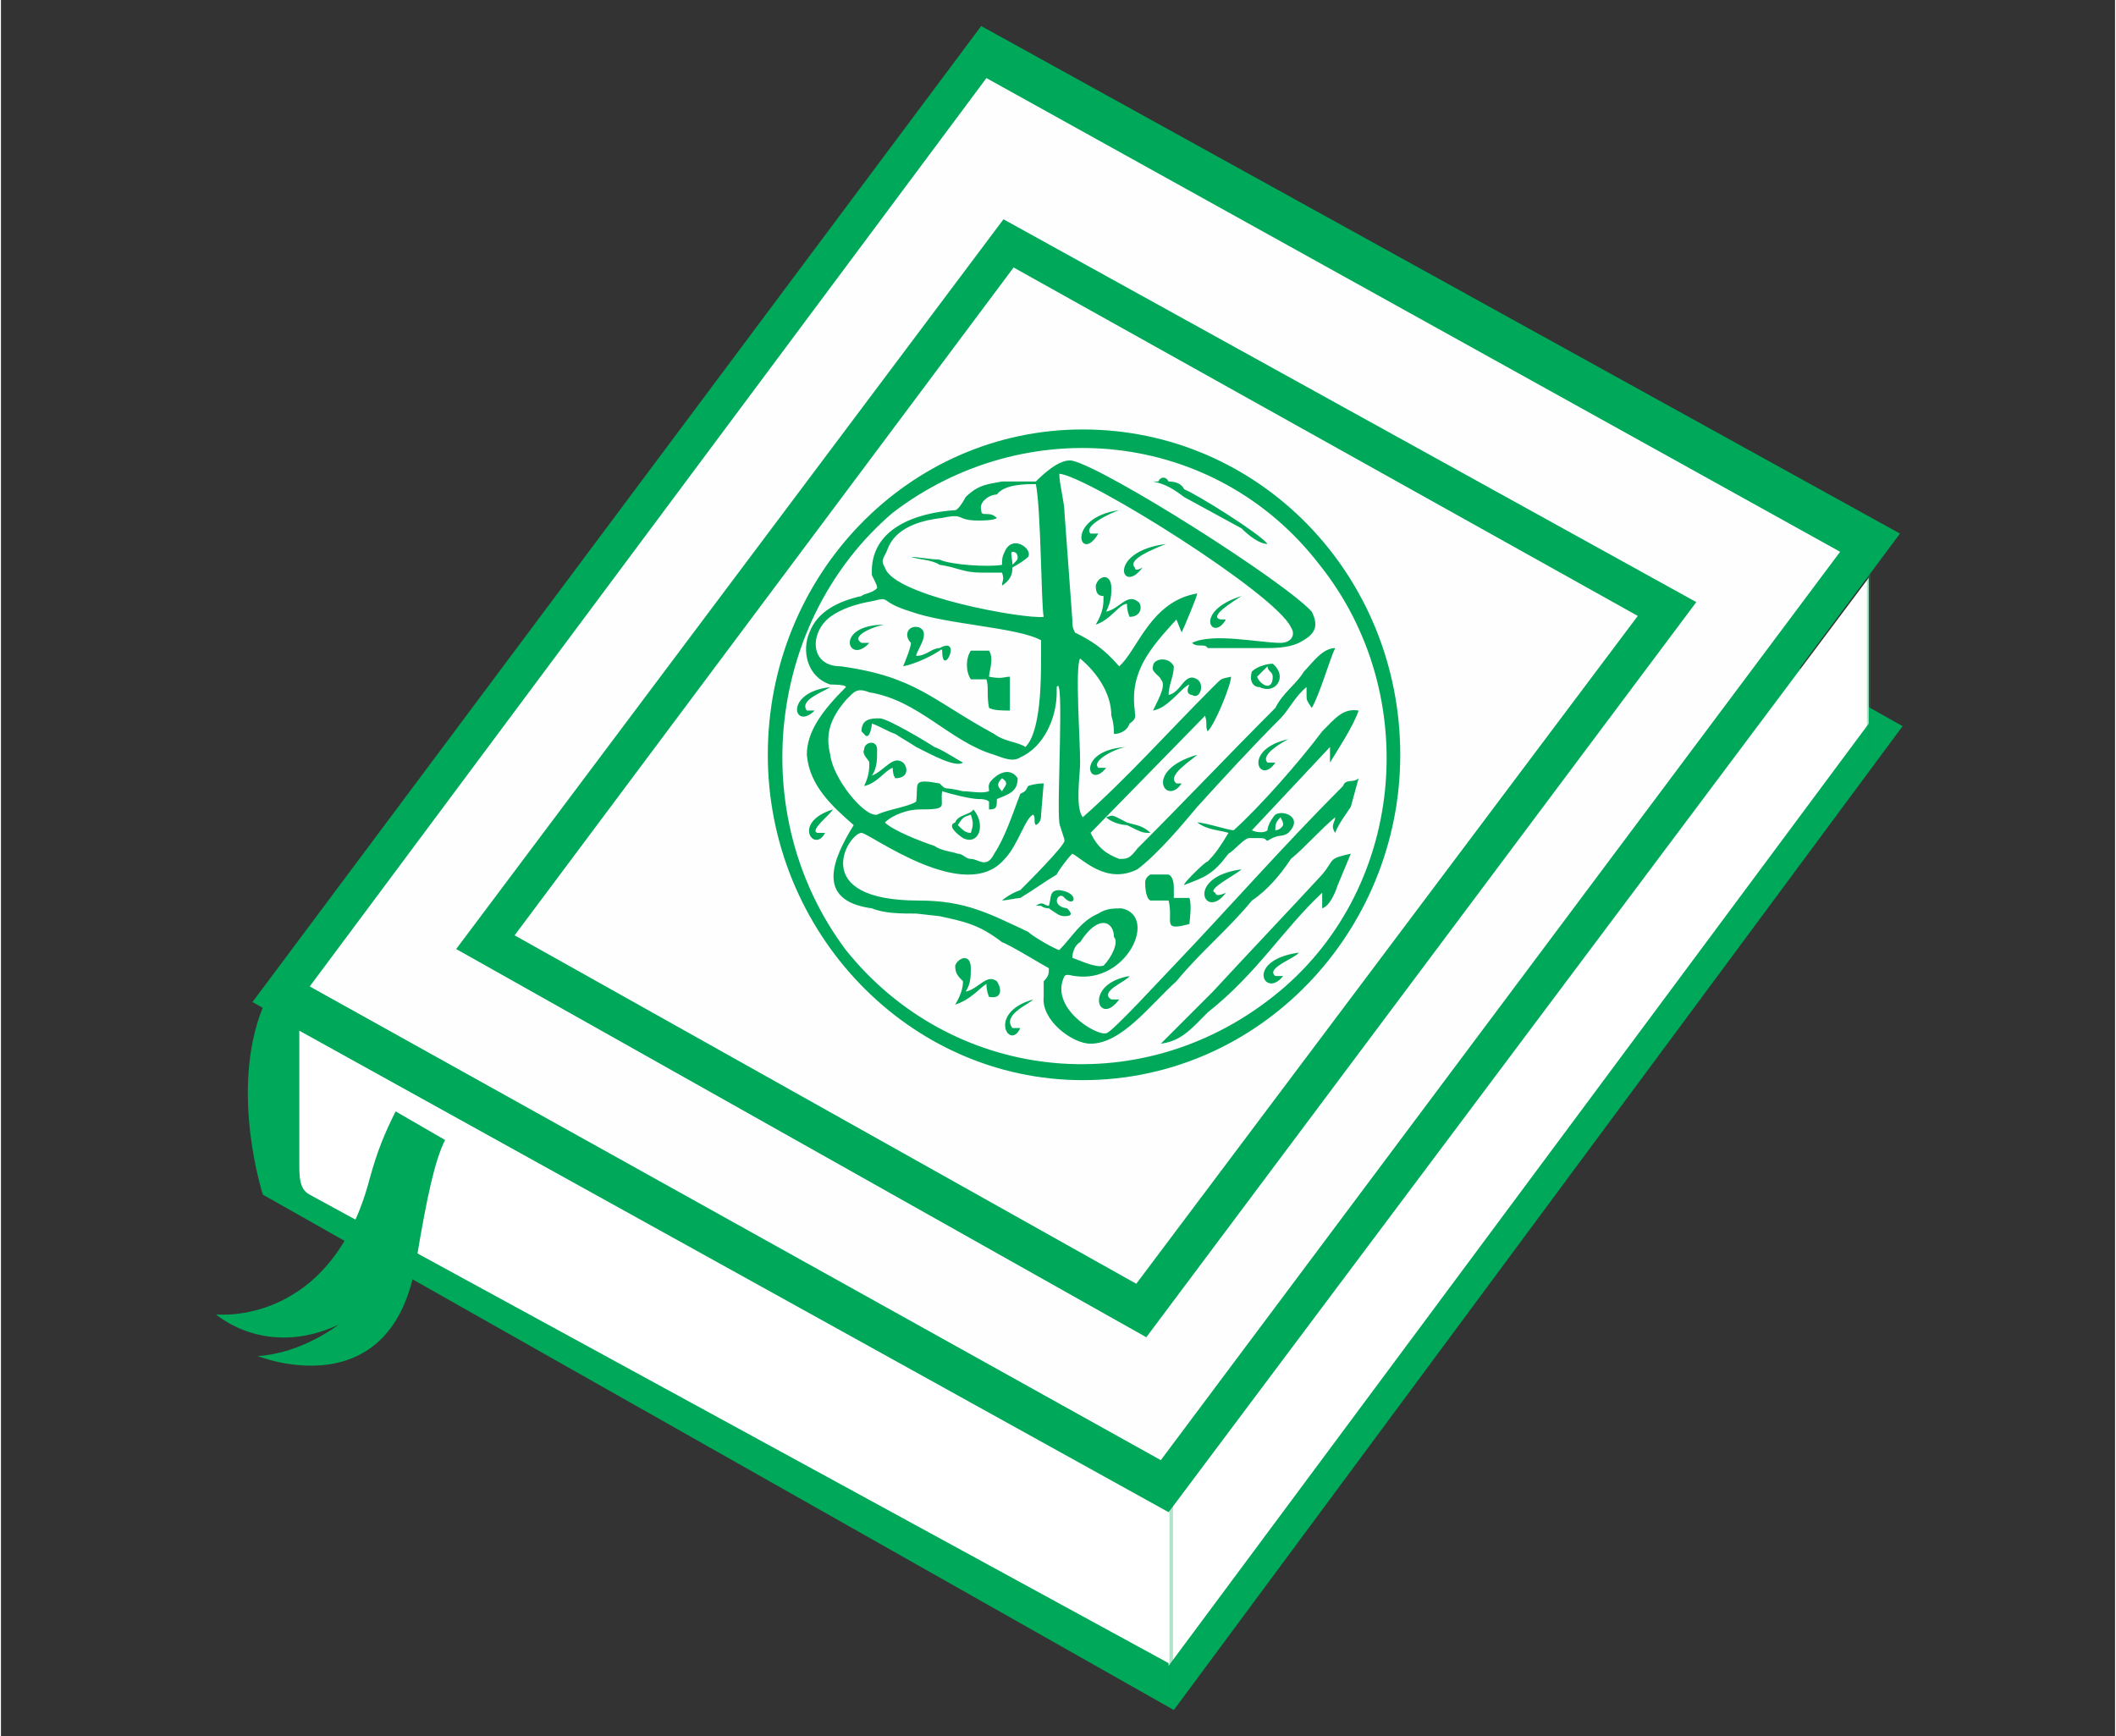 <?xml version="1.0" encoding="UTF-8" standalone="no"?>
<svg
   xmlns:dc="http://purl.org/dc/elements/1.1/"
   xmlns:cc="http://creativecommons.org/ns#"
   xmlns:rdf="http://www.w3.org/1999/02/22-rdf-syntax-ns#"
   xmlns:svg="http://www.w3.org/2000/svg"
   xmlns="http://www.w3.org/2000/svg"
   id="svg47"
   viewBox="0 0 812.264 667"
   style="clip-rule:evenodd;fill-rule:evenodd;image-rendering:optimizeQuality;shape-rendering:geometricPrecision;text-rendering:geometricPrecision"
   version="1.1"
   height="0.667in"
   width="0.813in"
   xml:space="preserve"><rect x="0" y="0" width="812.264" height="667" fill="#333333" stroke="none"/>
 <defs
   id="defs7">
  <style
   id="style2"
   type="text/css">
   <![CDATA[
    .str1 {stroke:#00A859;stroke-width:1.386;stroke-opacity:0.302}
    .str0 {stroke:#00A859;stroke-width:10.413}
    .fil3 {fill:none}
    .fil5 {fill:none}
    .fil0 {fill:#00A859}
    .fil2 {fill:white}
    .fil4 {fill:#FEFEFE;fill-rule:nonzero}
    .fil1 {fill:#00A859;fill-rule:nonzero}
   ]]>
  </style>
   <clipPath
   id="id0">
    <path
   id="path4"
   d="M 0,0 H 813 V 667 H 0 Z" />
   </clipPath>
 </defs>
 <g
   transform="translate(-0.368)"
   id="Layer_x0020_1">
  <g
   id="g10">
  </g>
  <g
   id="g42"
   clip-path="url(#id0)">
   <g
   id="g40">
    <g
   id="_2357509301120">
     <path
   style="fill:#00a859"
   d="M 380,81 731,279 451,657 101,459 c 0,0 -13,-40 0,-72 0,0 14,-5 16,-8 2,-2 190,-200 263,-298 z"
   class="fil0"
   id="path21" />
     <polygon
   style="fill:#00a859;fill-rule:nonzero"
   points="377,10 730,205 449,582 97,385 "
   class="fil1"
   id="polygon25" />
     <path
   style="fill:#ffffff"
   d="M 449,640 718,278 V 222 L 449,581 115,396 v 51 c 0,5 0,10 4,12 l 330,180 v 1 z"
   class="fil2"
   id="path211" />
     <line
   style="fill:none"
   y2="622"
   x2="450"
   y1="604"
   x1="417"
   class="fil3"
   id="line219" />
     <line
   style="fill:none"
   y2="636"
   x2="450"
   y1="618"
   x1="417"
   class="fil3"
   id="line221" />
     <line
   style="fill:none"
   y2="614"
   x2="450"
   y1="602"
   x1="426"
   class="fil3"
   id="line223" />
     <line
   style="fill:none"
   y2="628"
   x2="450"
   y1="616"
   x1="426"
   class="fil3"
   id="line225" />
     <line
   style="fill:none"
   y2="607"
   x2="450"
   y1="580"
   x1="471"
   class="fil3"
   id="line227" />
     <line
   style="fill:none"
   y2="607"
   x2="450"
   y1="589"
   x1="417"
   class="fil3"
   id="line229" />
     <line
   style="fill:none"
   y2="614"
   x2="450"
   y1="598"
   x1="461"
   class="fil3"
   id="line231" />
     <line
   style="fill:none"
   y2="622"
   x2="450"
   y1="594"
   x1="471"
   class="fil3"
   id="line233" />
     <line
   style="fill:none"
   y2="628"
   x2="450"
   y1="602"
   x1="471"
   class="fil3"
   id="line235" />
     <line
   style="fill:none"
   y2="636"
   x2="450"
   y1="613"
   x1="466"
   class="fil3"
   id="line237" />
     <line
   style="fill:none"
   y2="598"
   x2="450"
   y1="572"
   x1="471"
   class="fil3"
   id="line239" />
     <line
   style="fill:none"
   y2="598"
   x2="450"
   y1="580"
   x1="417"
   class="fil3"
   id="line241" />
     <polygon
   style="fill:#fefefe;fill-rule:nonzero"
   points="379,30 707,212 446,561 119,379 "
   class="fil4"
   id="polygon25_0" />
     <g
   id="g29">
      <path
   style="fill:#00a859"
   d="m 412,368 c 0,-2 1,-5 3,-6 7,-11 13,-8 13,-2 2,2 -1,8 -4,11 -3,1 -9,-2 -12,-3 z m 4,-203 c 68,0 122,56 122,125 0,68 -54,125 -122,125 -67,0 -121,-57 -121,-125 0,-69 54,-125 121,-125 z m 27,108 v 0 c 6,-1 11,-9 14,-10 -2,4 1,4 1,4 3,2 5,-4 2,-6 -5,-3 -6,5 -11,6 0,-4 2,-7 2,-11 -2,-4 -8,-3 -8,0 -1,2 3,4 3,5 2,2 0,6 -3,12 z m -22,-33 v 0 c 6,-2 9,-8 12,-8 0,3 1,5 1,5 5,0 5,-5 3,-6 -4,-3 -7,3 -12,4 2,-4 2,-7 2,-9 0,-6 -5,-5 -6,-1 0,3 1,4 3,4 0,3 0,6 -3,11 z m 1,-35 v 0 c 0,0 -1,0 -3,0 -3,-3 8,-8 11,-9 -21,3 -15,21 -8,9 z m 17,13 v 0 c -8,11 -14,-6 9,-9 -5,2 -15,6 -12,9 0,2 3,0 3,0 z m 32,20 v 0 c 0,0 -2,0 -2,0 -5,-1 5,-7 8,-9 -19,6 -11,18 -6,9 z m 19,55 v 0 c 0,0 -1,0 -3,0 -3,-3 6,-8 8,-9 -18,4 -11,18 -5,9 z m -65,2 v 0 c 0,0 -1,0 -3,0 -3,-3 8,-8 11,-8 -20,1 -15,17 -8,8 z m 29,6 v 0 c 0,0 -2,0 -2,0 -4,-3 6,-9 8,-11 -21,6 -12,20 -6,11 z m 17,42 v 0 c 0,0 -4,2 -4,0 -4,-1 8,-7 10,-9 -22,3 -14,20 -6,9 z m 22,32 v 0 c 0,0 -3,0 -3,0 -4,-3 8,-7 9,-9 -21,3 -13,18 -6,9 z m -63,9 v 0 c 0,0 -3,0 -3,0 -5,-3 6,-7 7,-9 -18,3 -12,20 -4,9 z m -38,11 v 0 c 0,0 -1,0 -3,0 -4,-5 6,-9 8,-11 -18,5 -9,20 -5,11 z m -75,-75 v 0 c 0,0 -1,0 -3,0 -3,-1 5,-7 6,-9 -16,5 -7,17 -3,9 z m -4,-47 v 0 c 0,0 -3,0 -3,0 -3,-4 6,-7 9,-9 -18,2 -14,17 -6,9 z m 19,29 v 0 c 5,-1 8,-6 11,-7 0,3 1,4 1,4 5,0 5,-4 3,-6 -4,-3 -7,3 -12,5 2,-3 2,-6 2,-10 0,-4 -5,-3 -5,0 -1,2 2,4 2,5 0,2 0,5 -2,9 z m 160,12 v 0 c 1,2 1,2 1,3 -1,2 -3,2 -3,2 0,-2 0,-3 2,-5 z m 27,14 v 0 l -5,12 c -1,3 -3,8 -6,9 v -6 c -15,14 -25,31 -44,46 -6,6 -10,11 -18,12 6,-6 14,-14 20,-20 12,-13 30,-32 42,-45 5,-6 2,-6 11,-8 z m -77,8 v 0 c 1,0 6,0 7,0 2,1 2,4 2,6 v 3 c 0,0 1,0 3,0 1,0 1,0 3,0 1,3 0,9 0,10 -11,3 -6,-1 -8,-9 h -7 c -2,-1 -2,-6 -2,-7 0,-2 2,-3 2,-3 z m -69,-86 v 0 c -2,3 -2,8 0,11 1,0 4,0 6,0 1,3 0,6 1,11 2,1 5,1 8,1 0,-4 0,-12 0,-13 -2,0 -3,1 -8,0 0,-2 2,-7 0,-10 -1,0 -6,0 -7,0 z m 70,-65 v 0 c 5,1 8,3 12,6 l 22,12 c 3,3 7,6 10,6 -3,-4 -27,-19 -32,-21 -1,-2 -3,-3 -6,-3 -1,-2 -3,-2 -4,0 v 0 z m -54,27 v 0 c 2,0 2,2 2,2 0,1 0,1 -2,3 0,-2 -1,-5 0,-5 z m -54,66 v 0 c 0,1 -1,7 -3,4 0,0 -1,-1 -1,-1 0,-5 4,-5 7,-5 3,0 18,9 21,11 3,1 9,5 11,6 -3,2 -12,-3 -18,-6 -3,-2 -5,-3 -8,-5 -3,-1 -6,-3 -9,-4 z m 32,108 v 0 c 3,-5 3,-8 3,-9 -2,-2 -3,-3 -3,-6 1,-3 6,-5 6,1 0,3 0,6 -2,9 5,-1 8,-7 12,-4 2,3 2,7 -3,6 0,0 -1,-2 -1,-5 -3,2 -6,6 -12,8 z m 1,-69 v 0 c 2,-3 2,-3 5,-4 1,3 1,4 0,7 -2,0 -3,-1 -5,-3 z m -7,-68 v 0 c -3,0 -5,3 -9,3 0,-2 6,-9 1,-11 -4,-1 -6,3 -3,6 0,2 -3,9 -3,9 5,-1 11,-4 14,-6 1,-1 1,0 1,0 0,11 8,-6 -1,-1 z m 126,7 v 0 c 0,2 2,2 2,4 0,6 -5,3 -6,0 z m -87,92 v 0 c 1,1 3,1 3,1 3,2 4,3 6,3 3,0 3,-1 1,-3 -7,-1 -3,-7 -1,-4 4,4 6,-2 -2,-3 -4,0 -3,3 -4,6 -2,0 -2,-2 -5,0 z M 334,247 v 0 c 0,0 -3,0 -3,0 -5,-3 7,-7 9,-7 -20,0 -14,16 -6,7 z m 91,67 v 0 c 2,2 6,3 8,3 6,3 6,3 9,3 -3,-3 -6,-3 -9,-4 -6,-3 -5,-3 -8,-2 z m 82,-97 v 0 c -40,-52 -113,-59 -164,-20 -48,41 -57,116 -18,168 40,50 112,59 164,18 51,-40 58,-116 18,-166 z m -18,38 v 0 c -2,0 -6,1 -8,3 -1,3 0,6 3,6 6,3 11,-4 5,-9 z m -115,56 v 0 c -1,2 -6,2 -7,5 -3,1 0,4 3,6 6,3 9,-5 4,-11 z m 11,-94 v 0 c -5,1 -20,0 -24,-2 -3,0 -8,-1 -11,-1 3,1 8,1 11,3 7,1 9,3 16,3 2,0 2,0 3,0 2,0 2,0 3,0 0,0 0,0 2,0 v 0 c 1,3 0,3 0,5 3,-2 4,-4 4,-7 2,-1 5,-3 6,-4 2,-3 -6,-9 -9,-2 -1,2 -1,3 -1,5 z m 87,111 v 0 c -6,8 -9,9 -17,12 0,0 0,0 0,0 -1,0 8,-9 9,-9 3,-3 5,-6 8,-11 -3,-1 -8,-1 -12,-4 3,0 12,3 14,3 10,-9 25,-26 34,-38 5,-5 8,-9 14,-8 v 0 c -2,6 -8,15 -11,20 v -6 l -30,32 c 2,1 5,1 6,0 0,-2 2,-5 3,-6 3,-2 11,1 5,7 -3,2 -3,0 -8,3 -1,0 0,-1 -3,-1 -1,0 -3,0 -4,0 -2,0 -6,5 -8,6 z m -87,-29 v 0 c 3,2 1,3 0,5 -2,-2 -2,-3 0,-5 z m -66,-62 v 0 c 4,-3 10,-5 16,-6 8,-2 2,0 15,4 14,5 41,6 50,11 0,1 0,4 0,6 0,9 0,29 -6,35 -3,-2 -8,-2 -12,-5 -24,-13 -30,-22 -59,-26 -12,0 -12,-13 -4,-19 z m 79,-51 v 0 c -4,0 -12,0 -15,4 -3,0 -7,3 -6,6 0,3 3,0 6,3 -1,1 -6,1 -7,1 -9,0 -5,-3 -14,-1 -9,1 -18,4 -21,12 -1,3 -3,4 -1,7 3,11 54,20 61,19 -1,-5 -1,-41 -3,-51 v 0 z m -63,35 v 0 c 2,4 2,4 2,5 -2,2 -5,2 -6,3 -9,2 -17,6 -20,14 -3,7 -1,17 8,20 1,0 6,0 6,1 -9,9 -15,17 -15,26 1,12 10,20 18,27 -8,13 -15,29 7,32 5,2 11,2 17,2 l 9,1 c 9,2 15,3 24,10 3,1 16,9 18,10 0,2 0,3 -2,5 v 6 c -1,9 11,18 18,18 12,0 23,-15 33,-24 9,-11 20,-20 29,-31 6,-4 11,-10 15,-16 6,-5 11,-11 17,-16 0,2 -2,3 0,6 1,-3 4,-7 6,-10 l 3,-11 c -2,2 -5,0 -6,3 -23,23 -44,47 -65,69 -3,3 -24,26 -26,26 -4,1 -22,-10 -16,-22 1,-1 3,0 4,0 20,3 32,-23 18,-26 -3,0 -6,0 -9,2 -7,3 -10,9 -15,14 -1,0 -10,-5 -12,-7 -15,-7 -24,-12 -42,-12 -43,0 -27,-26 -22,-26 3,0 40,28 55,10 5,-5 8,-16 11,-17 1,1 0,3 1,4 2,-1 2,-3 2,-4 l 1,-12 c -1,0 -3,0 -6,1 -1,2 -1,2 -3,3 -3,8 -6,17 -10,23 -3,6 -6,2 -9,2 -2,0 -3,-2 -5,-2 -3,-1 -6,-1 -9,-3 -6,-2 -16,-6 -19,-9 3,-3 9,-5 13,-5 12,0 8,-1 9,-7 3,1 11,3 14,3 1,0 3,0 4,1 0,2 0,2 0,3 3,0 3,-1 3,-4 5,-2 8,-3 8,-8 -2,-3 -5,-3 -8,-1 -4,3 -3,4 -3,6 -3,1 -7,0 -10,0 -8,-2 -6,0 -9,-3 -11,-2 -8,0 -9,7 -3,2 -11,3 -15,5 -5,1 -17,-14 -18,-23 -2,-8 0,-14 6,-21 3,-3 4,-5 9,-3 19,3 31,19 48,24 3,1 7,3 10,1 9,-4 14,-15 14,-25 0,-2 0,0 0,-2 3,-6 0,44 1,52 0,1 2,6 2,7 0,2 -14,16 -17,19 -3,1 -6,3 -7,4 1,0 6,-1 7,-1 5,-3 9,-6 14,-9 1,-2 4,-6 6,-8 4,2 13,12 25,6 8,-6 18,-18 23,-24 10,-11 21,-23 32,-34 3,-3 6,-9 10,-12 0,2 0,2 0,3 0,2 0,2 2,5 3,-5 7,-19 9,-23 -5,0 -9,6 -12,9 -3,5 -8,8 -11,14 -18,18 -35,36 -53,54 -3,4 -4,4 -7,4 -5,-2 -8,-4 -11,-10 l 44,-45 c 1,3 0,4 1,6 3,-3 9,-18 9,-21 -4,1 -3,0 -7,4 -17,17 -33,35 -50,50 -3,-4 -1,-16 -1,-21 0,-9 -2,-37 0,-40 6,5 12,13 12,22 1,3 1,6 1,7 2,0 5,-1 6,-4 3,-2 2,-3 2,-5 -2,-15 6,-24 16,-35 l 2,5 c 1,-2 6,-14 6,-15 -18,3 -23,22 -30,28 -6,-7 -11,-10 -17,-13 -1,-2 -1,-3 -1,-5 l -3,-41 c 0,-4 -2,-11 -2,-15 v 0 c 11,1 83,46 89,59 2,3 0,6 -4,6 -8,0 -26,-4 -34,0 2,2 5,0 6,2 3,0 3,0 5,0 1,0 1,0 3,0 h 11 c 1,0 1,0 1,0 0,0 0,0 2,0 3,0 9,0 13,-2 6,-3 8,-6 5,-12 -11,-12 -79,-55 -92,-58 -5,-1 -12,6 -14,8 0,0 -10,0 -13,0 -5,1 -9,1 -14,6 -1,2 -3,5 -4,5 -15,1 -33,7 -32,25 v 0 z"
   class="fil0"
   id="_1" />
     </g>
     <path
   style="fill:#00a859;stroke:#00a859;stroke-width:10.413"
   d="M 387,91 644,233 439,507 183,363 Z m 1,5 v 0 L 190,361 438,500 637,235 Z"
   class="fil0 str0"
   id="path209" />
     <path
   style="fill:#00a859"
   d="m 152,427 c -4,8 -7,15 -10,26 -15,57 -59,52 -59,52 0,0 19,17 47,4 0,0 -14,11 -31,12 0,0 52,21 61,-37 4,-24 7,-38 11,-46 l -19,-11 z"
   class="fil0"
   id="path213" />
     <line
   style="fill:none"
   y2="433"
   x2="145"
   y1="415"
   x1="112"
   class="fil3"
   id="line215" />
     <line
   style="fill:none"
   y2="460"
   x2="166"
   y1="442"
   x1="133"
   class="fil3"
   id="line217" />
     <line
   style="fill:none;stroke:#00a859;stroke-width:1.386;stroke-opacity:0.302"
   id="line35"
   y2="652"
   x2="450"
   y1="578"
   x1="450"
   class="fil5 str1" />
     <line
   style="fill:none;stroke:#00a859;stroke-width:1.386;stroke-opacity:0.302"
   id="line37"
   y2="290"
   x2="718"
   y1="216"
   x1="718"
   class="fil5 str1" />
    </g>
   </g>
  </g>
  <polygon
   style="fill:none"
   id="polygon44"
   points="813,667 0,667 0,0 813,0 "
   class="fil3" />
 </g>
</svg>